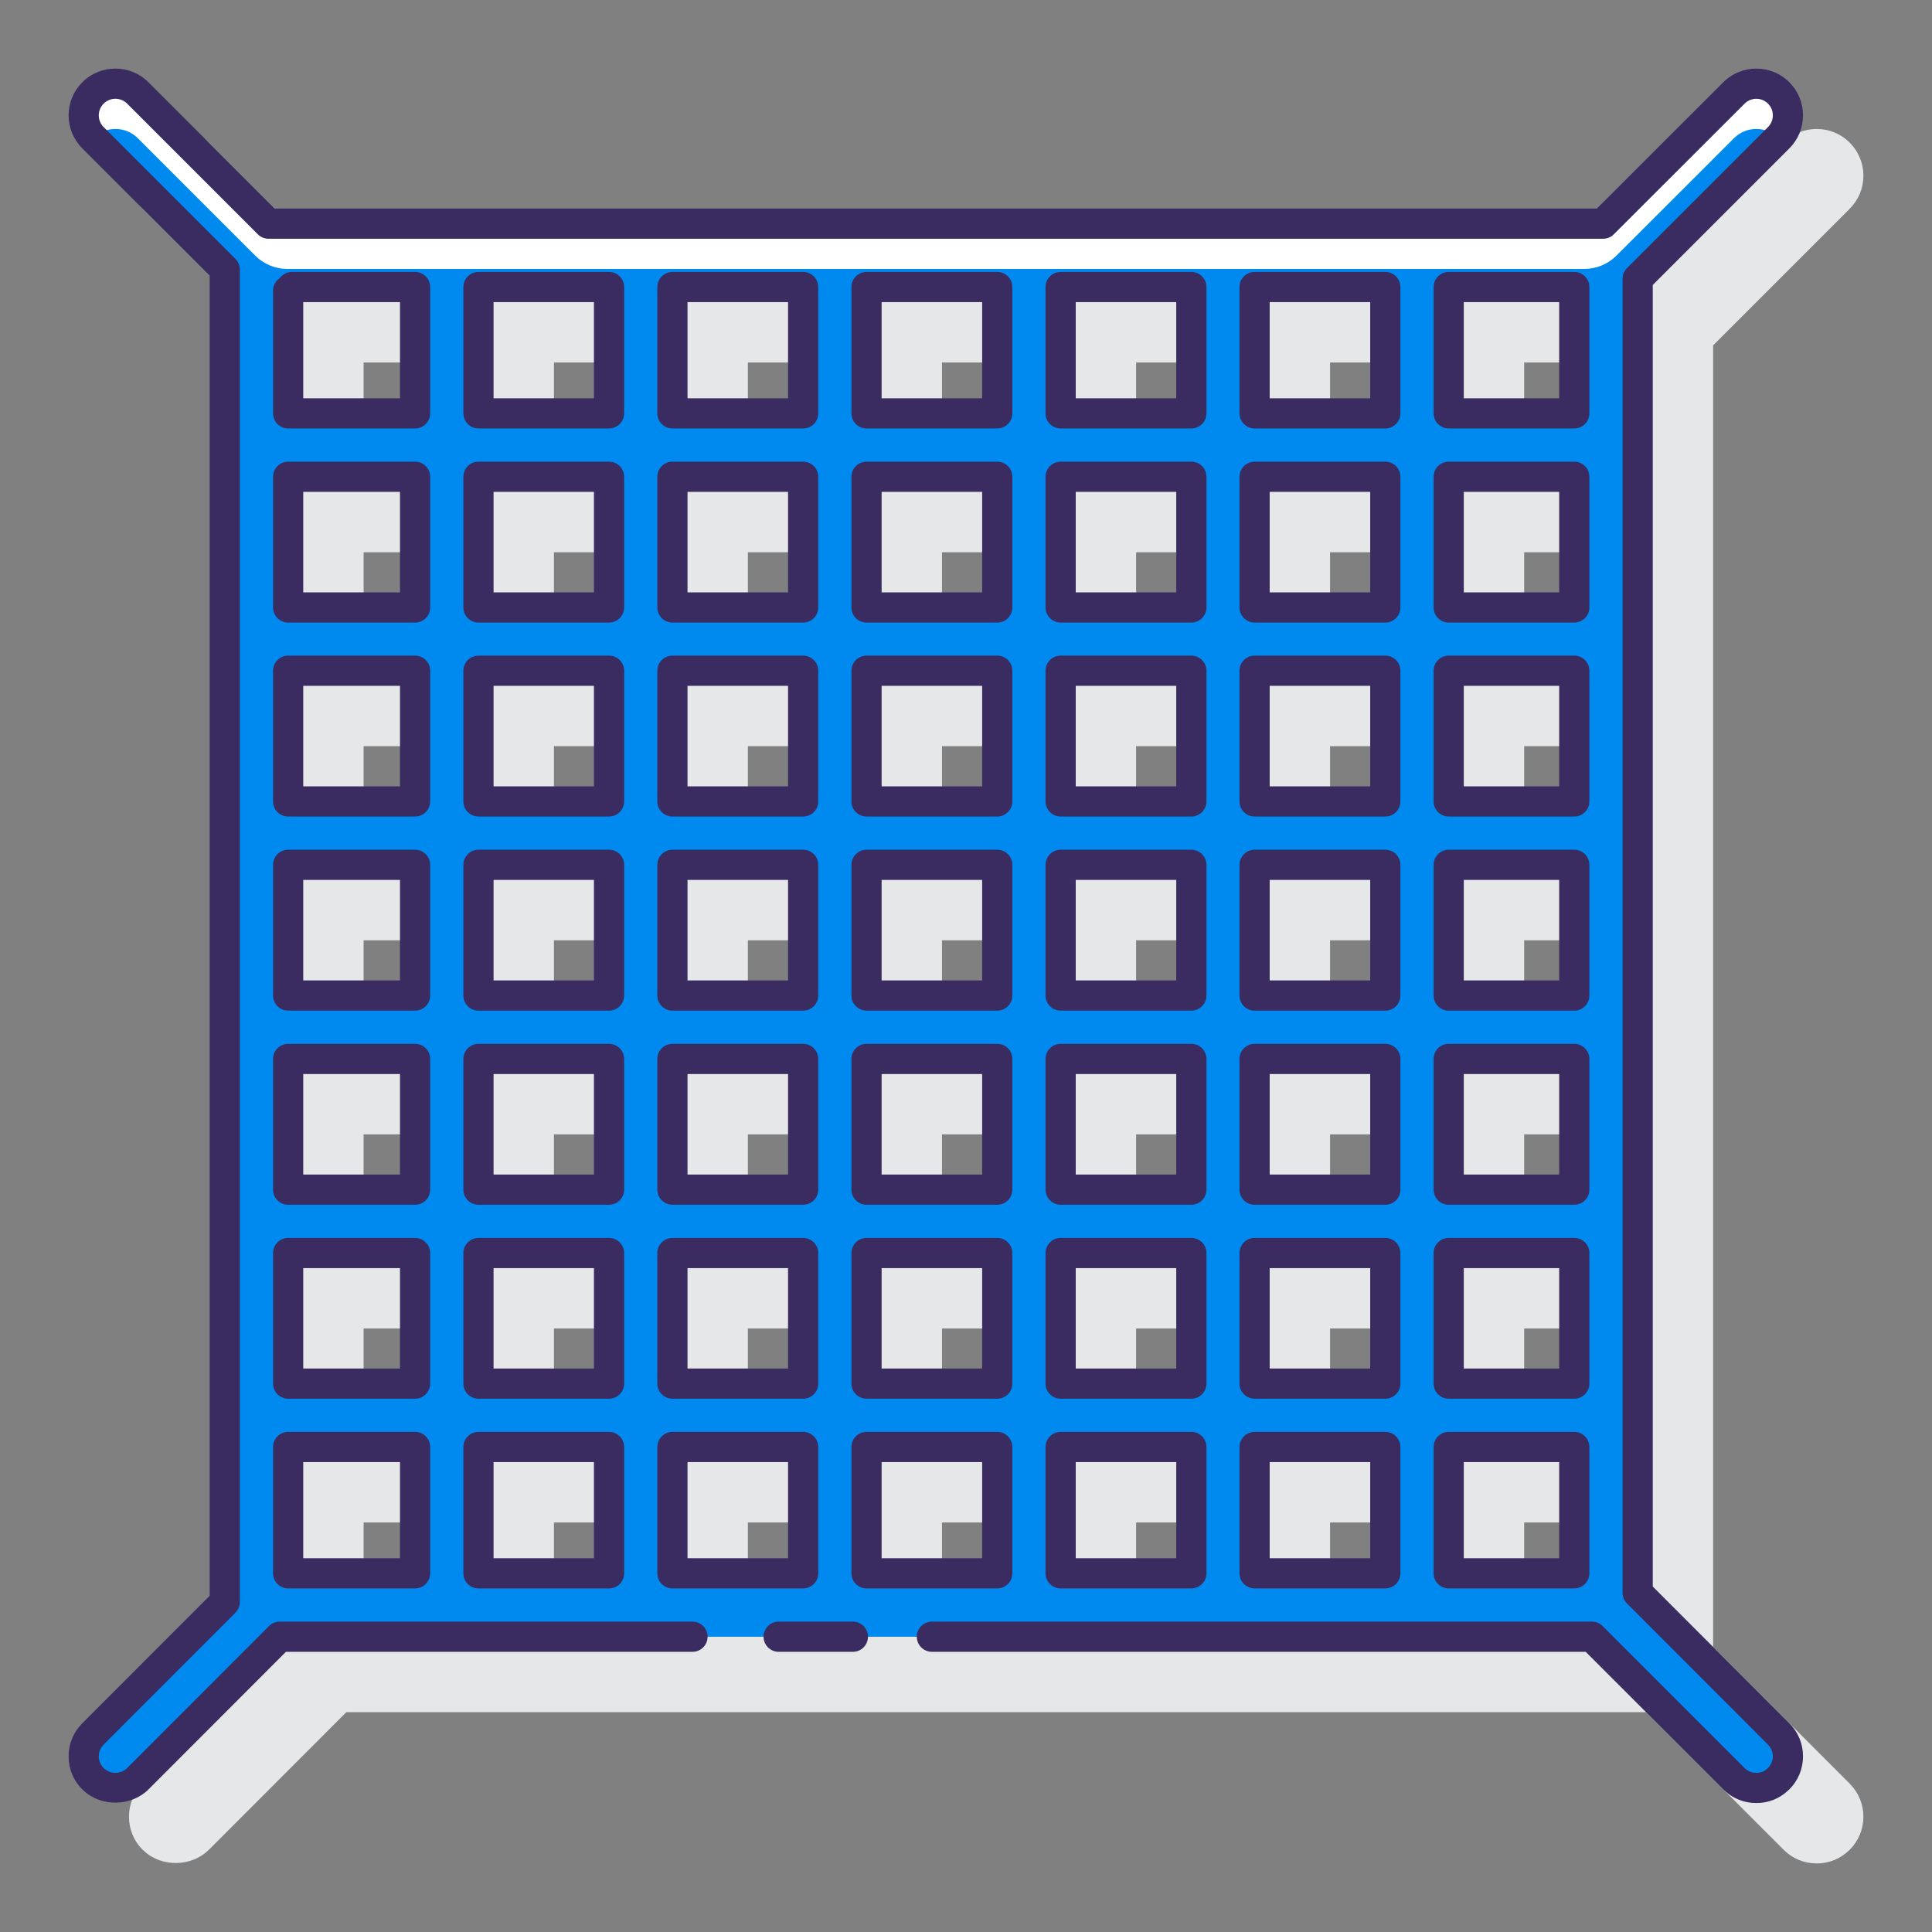 <?xml version="1.0" encoding="utf-8"?>
<!-- Generator: Adobe Illustrator 22.0.1, SVG Export Plug-In . SVG Version: 6.00 Build 0)  -->
<svg version="1.1" id="Layer_1" xmlns="http://www.w3.org/2000/svg" xmlns:xlink="http://www.w3.org/1999/xlink" x="0px" y="0px"
	 viewBox="0 0 128 128" style="enable-background:new 0 0 128 128;" xml:space="preserve">
<rect x="0" y="0" width="128" height="128" fill="#808080" stroke="none"/>
<style type="text/css">
	.st0{fill:#3A2C60;}
	.st1{fill:#E6E7E8;}
	.st2{fill:#6DC9F7;}
	.st3{fill:#FFFFFF;}
	.st4{fill:#FA759E;}
	.st5{fill:#FFD7E5;}
	.st6{fill:#D4FBFF;}
	.st7{fill:#0089EF;}
</style>
<g>
	<path class="st1" d="M113.5,109.112V22.88l9.047-9.047c0.585-0.585,0.908-1.364,0.908-2.192s-0.323-1.607-0.908-2.192
		c-1.206-1.206-3.168-1.206-4.374,0l-8.377,8.368H22.204l-8.367-8.367c-1.209-1.209-3.175-1.208-4.384,0
		c-0.585,0.585-0.908,1.364-0.908,2.192s0.323,1.607,0.928,2.212l8.417,8.417v87.452l-8.437,8.447
		c-0.585,0.585-0.908,1.364-0.908,2.192s0.323,1.607,0.891,2.174c0.035,0.037,0.074,0.072,0.115,0.103
		c1.168,1.089,3.157,1.044,4.287-0.086l9.107-9.116h86.111l9.117,9.117c0.583,0.583,1.359,0.903,2.187,0.903
		c0.797,0,1.536-0.291,2.095-0.822c0.033-0.025,0.063-0.052,0.092-0.081c0.585-0.585,0.908-1.364,0.908-2.192
		s-0.323-1.607-0.908-2.191L113.5,109.112z M107.3,100.866v6.37h-6.32v-6.37H107.3z M100.98,30.386v-6.37h6.32v6.37H100.98z
		 M100.98,43.247v-6.66h6.32v6.66H100.98z M100.98,56.096v-6.66h6.32v6.66H100.98z M100.98,68.957v-6.66h6.32v6.66H100.98z
		 M100.98,81.816v-6.66h6.32v6.66H100.98z M100.98,94.667v-6.65h6.32v6.65H100.98z M88.12,30.386v-6.37h6.66v6.37H88.12z
		 M94.78,36.586v6.66h-6.66v-6.66H94.78z M94.78,49.437v6.66h-6.66v-6.66H94.78z M94.78,62.296v6.66h-6.66v-6.66H94.78z
		 M94.78,75.156v6.66h-6.66v-6.66H94.78z M94.78,88.016v6.65h-6.66v-6.65H94.78z M94.78,100.866v6.37h-6.66v-6.37H94.78z
		 M75.27,30.386v-6.37h6.66v6.37H75.27z M75.27,43.247v-6.66h6.66v6.66H75.27z M75.27,56.096v-6.66h6.66v6.66H75.27z M75.27,68.957
		v-6.66h6.66v6.66H75.27z M75.27,81.816v-6.66h6.66v6.66H75.27z M75.27,94.667v-6.65h6.66v6.65H75.27z M81.93,100.866v6.37h-6.66
		v-6.37H81.93z M62.41,30.386v-6.37h6.66v6.37H62.41z M62.41,43.247v-6.66h6.66v6.66H62.41z M62.41,56.096v-6.66h6.66v6.66H62.41z
		 M62.41,68.957v-6.66h6.66v6.66H62.41z M62.41,81.816v-6.66h6.66v6.66H62.41z M62.41,94.667v-6.65h6.66v6.65H62.41z M69.07,100.866
		v6.37h-6.66v-6.37H69.07z M49.55,30.386v-6.37h6.66v6.37H49.55z M49.55,43.247v-6.66h6.66v6.66H49.55z M49.55,56.096v-6.66h6.66
		v6.66H49.55z M49.55,68.957v-6.66h6.66v6.66H49.55z M49.55,81.816v-6.66h6.66v6.66H49.55z M49.55,94.667v-6.65h6.66v6.65H49.55z
		 M56.21,100.866v6.37h-6.66v-6.37H56.21z M36.7,30.386v-6.37h6.65v6.37H36.7z M43.35,36.586v6.66H36.7v-6.66H43.35z M43.35,49.437
		v6.66H36.7v-6.66H43.35z M43.35,62.296v6.66H36.7v-6.66H43.35z M43.35,75.156v6.66H36.7v-6.66H43.35z M43.35,88.016v6.65H36.7
		v-6.65H43.35z M43.35,100.866v6.37H36.7v-6.37H43.35z M30.5,100.866v6.37h-6.41v-6.37H30.5z M24.09,30.386v-6.37h6.41v6.37H24.09z
		 M30.5,36.586v6.66h-6.41v-6.66H30.5z M30.5,49.437v6.66h-6.41v-6.66H30.5z M30.5,62.296v6.66h-6.41v-6.66H30.5z M30.5,75.156v6.66
		h-6.41v-6.66H30.5z M30.5,88.016v6.65h-6.41v-6.65H30.5z"/>
	<g>
		<path class="st7" d="M108.5,105.527v-87.06l9.34-9.34c0.82-0.82,0.82-2.15,0-2.97c-0.82-0.82-2.14-0.82-2.96,0l-8.67,8.66H17.79
			l-8.66-8.66c-0.82-0.82-2.15-0.82-2.97,0c-0.82,0.82-0.82,2.15,0,2.97l0.02,0.02l8.71,8.71v88.28l-8.73,8.74
			c-0.82,0.82-0.82,2.15,0,2.97c0.01,0.01,0.01,0.01,0.02,0.01c0.41,0.41,0.94,0.6,1.46,0.6c0.54,0,1.08-0.2,1.49-0.61l9.4-9.41
			h86.94l9.41,9.41c0.41,0.41,0.94,0.61,1.48,0.61c0.53,0,1.06-0.19,1.46-0.6c0.01,0,0.01,0,0.02-0.01c0.82-0.82,0.82-2.15,0-2.97
			L108.5,105.527z M27.5,104.237h-8.41v-8.37h8.41V104.237z M27.5,91.667h-8.41v-8.65h8.41V91.667z M27.5,78.817h-8.41v-8.66h8.41
			V78.817z M27.5,65.957h-8.41v-8.66h8.41V65.957z M27.5,53.097h-8.41v-8.66h8.41V53.097z M27.5,40.247h-8.41v-8.66h8.41V40.247z
			 M27.5,27.387h-8.41v-8.13c0.03-0.02,0.07-0.05,0.09-0.08c0.06-0.05,0.09-0.1,0.14-0.16h8.18V27.387z M40.35,104.237H31.7v-8.37
			h8.65V104.237z M40.35,91.667H31.7v-8.65h8.65V91.667z M40.35,78.817H31.7v-8.66h8.65V78.817z M40.35,65.957H31.7v-8.66h8.65
			V65.957z M40.35,53.097H31.7v-8.66h8.65V53.097z M40.35,40.247H31.7v-8.66h8.65V40.247z M40.35,27.387H31.7v-8.37h8.65V27.387z
			 M53.21,104.237h-8.66v-8.37h8.66V104.237z M53.21,91.667h-8.66v-8.65h8.66V91.667z M53.21,78.817h-8.66v-8.66h8.66V78.817z
			 M53.21,65.957h-8.66v-8.66h8.66V65.957z M53.21,53.097h-8.66v-8.66h8.66V53.097z M53.21,40.247h-8.66v-8.66h8.66V40.247z
			 M53.21,27.387h-8.66v-8.37h8.66V27.387z M66.07,104.237h-8.66v-8.37h8.66V104.237z M66.07,91.667h-8.66v-8.65h8.66V91.667z
			 M66.07,78.817h-8.66v-8.66h8.66V78.817z M66.07,65.957h-8.66v-8.66h8.66V65.957z M66.07,53.097h-8.66v-8.66h8.66V53.097z
			 M66.07,40.247h-8.66v-8.66h8.66V40.247z M66.07,27.387h-8.66v-8.37h8.66V27.387z M78.93,104.237h-8.66v-8.37h8.66V104.237z
			 M78.93,91.667h-8.66v-8.65h8.66V91.667z M78.93,78.817h-8.66v-8.66h8.66V78.817z M78.93,65.957h-8.66v-8.66h8.66V65.957z
			 M78.93,53.097h-8.66v-8.66h8.66V53.097z M78.93,40.247h-8.66v-8.66h8.66V40.247z M78.93,27.387h-8.66v-8.37h8.66V27.387z
			 M91.78,104.237h-8.66v-8.37h8.66V104.237z M91.78,91.667h-8.66v-8.65h8.66V91.667z M91.78,78.817h-8.66v-8.66h8.66V78.817z
			 M91.78,65.957h-8.66v-8.66h8.66V65.957z M91.78,53.097h-8.66v-8.66h8.66V53.097z M91.78,40.247h-8.66v-8.66h8.66V40.247z
			 M91.78,27.387h-8.66v-8.37h8.66V27.387z M104.3,104.237h-8.32v-8.37h8.32V104.237z M104.3,91.667h-8.32v-8.65h8.32V91.667z
			 M104.3,78.817h-8.32v-8.66h8.32V78.817z M104.3,65.957h-8.32v-8.66h8.32V65.957z M104.3,53.097h-8.32v-8.66h8.32V53.097z
			 M104.3,40.247h-8.32v-8.66h8.32V40.247z M104.3,27.387h-8.32v-8.37h8.32V27.387z"/>
		<g>
			<path class="st3" d="M6.176,9.144C6.998,8.339,8.315,8.342,9.13,9.157l7.781,7.781c0.563,0.563,1.327,0.879,2.123,0.879h85.934
				c0.796,0,1.559-0.316,2.122-0.878l7.791-7.782c0.815-0.815,2.122-0.818,2.943-0.013l0.017-0.017
				c0.616-0.616,0.821-1.564,0.44-2.347c-0.685-1.407-2.409-1.615-3.4-0.623l-8.67,8.66H17.79L9.215,6.242
				C8.438,5.465,7.172,5.316,6.321,6.011c-0.978,0.8-1.032,2.245-0.161,3.116L6.176,9.144z"/>
		</g>
		<g>
			<g>
				<g>
					<g>
						<path class="st0" d="M116.36,119.457c-0.828,0-1.605-0.321-2.187-0.903l-9.117-9.117H61.74c-0.552,0-1-0.448-1-1s0.448-1,1-1
							h43.729c0.265,0,0.52,0.105,0.707,0.293l9.41,9.41c0.262,0.262,0.565,0.317,0.773,0.317c0.207,0,0.504-0.052,0.744-0.298
							c0.024-0.024,0.048-0.047,0.074-0.068c0.184-0.212,0.277-0.463,0.277-0.729c0-0.294-0.114-0.57-0.322-0.777l-9.34-9.351
							c-0.188-0.188-0.292-0.441-0.292-0.707v-87.06c0-0.265,0.105-0.52,0.293-0.707l9.34-9.34c0.208-0.208,0.322-0.484,0.322-0.778
							s-0.114-0.57-0.322-0.777c-0.426-0.427-1.119-0.426-1.546,0l-8.67,8.661c-0.188,0.188-0.441,0.292-0.707,0.292H17.79
							c-0.265,0-0.52-0.105-0.707-0.293l-8.66-8.66c-0.429-0.429-1.127-0.429-1.556,0C6.659,7.072,6.545,7.348,6.545,7.642
							s0.114,0.57,0.322,0.778l8.73,8.73c0.188,0.188,0.293,0.442,0.293,0.707v88.28c0,0.265-0.105,0.519-0.292,0.707l-8.73,8.74
							c-0.208,0.208-0.323,0.484-0.323,0.778c0,0.27,0.097,0.525,0.273,0.726c0.023,0.02,0.046,0.04,0.068,0.062
							c0.268,0.267,0.587,0.307,0.754,0.307c0.3,0,0.578-0.113,0.783-0.317l9.399-9.41c0.188-0.188,0.442-0.293,0.708-0.293H45.88
							c0.552,0,1,0.448,1,1s-0.448,1-1,1H18.944l-9.107,9.117c-1.132,1.131-3.121,1.175-4.289,0.084
							c-0.04-0.031-0.078-0.064-0.112-0.101c-0.568-0.567-0.891-1.346-0.891-2.174s0.323-1.607,0.908-2.192l8.437-8.447V18.271
							L5.473,9.854C4.868,9.249,4.545,8.47,4.545,7.642S4.868,6.035,5.453,5.45c1.209-1.208,3.175-1.208,4.384,0l8.367,8.367h87.592
							l8.377-8.368c1.205-1.205,3.167-1.206,4.374,0c0.585,0.585,0.908,1.364,0.908,2.192s-0.323,1.607-0.908,2.192l-9.047,9.047
							v86.232l9.047,9.058c0.585,0.584,0.908,1.363,0.908,2.191s-0.323,1.607-0.908,2.192c-0.029,0.028-0.059,0.055-0.092,0.08
							C117.896,119.166,117.157,119.457,116.36,119.457z"/>
						<path class="st0" d="M56.505,109.437h-4.917c-0.552,0-1-0.448-1-1s0.448-1,1-1h4.917c0.552,0,1,0.448,1,1
							S57.058,109.437,56.505,109.437z"/>
						<path class="st0" d="M27.5,105.237h-8.41c-0.552,0-1-0.448-1-1v-8.37c0-0.552,0.448-1,1-1h8.41c0.552,0,1,0.448,1,1v8.37
							C28.5,104.789,28.052,105.237,27.5,105.237z M20.09,103.237h6.41v-6.37h-6.41V103.237z"/>
						<path class="st0" d="M27.5,92.667h-8.41c-0.552,0-1-0.448-1-1v-8.65c0-0.552,0.448-1,1-1h8.41c0.552,0,1,0.448,1,1v8.65
							C28.5,92.219,28.052,92.667,27.5,92.667z M20.09,90.667h6.41v-6.65h-6.41V90.667z"/>
						<path class="st0" d="M27.5,79.817h-8.41c-0.552,0-1-0.448-1-1v-8.66c0-0.552,0.448-1,1-1h8.41c0.552,0,1,0.448,1,1v8.66
							C28.5,79.369,28.052,79.817,27.5,79.817z M20.09,77.817h6.41v-6.66h-6.41V77.817z"/>
						<path class="st0" d="M27.5,66.957h-8.41c-0.552,0-1-0.448-1-1v-8.66c0-0.552,0.448-1,1-1h8.41c0.552,0,1,0.448,1,1v8.66
							C28.5,66.509,28.052,66.957,27.5,66.957z M20.09,64.957h6.41v-6.66h-6.41V64.957z"/>
						<path class="st0" d="M27.5,54.097h-8.41c-0.552,0-1-0.448-1-1v-8.66c0-0.552,0.448-1,1-1h8.41c0.552,0,1,0.448,1,1v8.66
							C28.5,53.649,28.052,54.097,27.5,54.097z M20.09,52.097h6.41v-6.66h-6.41V52.097z"/>
						<path class="st0" d="M27.5,41.247h-8.41c-0.552,0-1-0.448-1-1v-8.66c0-0.552,0.448-1,1-1h8.41c0.552,0,1,0.448,1,1v8.66
							C28.5,40.799,28.052,41.247,27.5,41.247z M20.09,39.247h6.41v-6.66h-6.41V39.247z"/>
						<path class="st0" d="M27.5,28.387h-8.41c-0.552,0-1-0.448-1-1v-8.13c0-0.308,0.142-0.597,0.381-0.785
							c0.022-0.023,0.046-0.044,0.071-0.064c0.19-0.229,0.48-0.391,0.778-0.391h8.18c0.552,0,1,0.448,1,1v8.37
							C28.5,27.939,28.052,28.387,27.5,28.387z M20.09,26.387h6.41v-6.37h-6.41V26.387z M18.344,18.627c0,0,0,0.001-0.001,0.001
							C18.344,18.628,18.344,18.628,18.344,18.627z M18.538,18.423L18.538,18.423L18.538,18.423z"/>
						<path class="st0" d="M40.35,105.237H31.7c-0.552,0-1-0.448-1-1v-8.37c0-0.552,0.448-1,1-1h8.65c0.552,0,1,0.448,1,1v8.37
							C41.35,104.789,40.902,105.237,40.35,105.237z M32.7,103.237h6.65v-6.37H32.7V103.237z"/>
						<path class="st0" d="M40.35,92.667H31.7c-0.552,0-1-0.448-1-1v-8.65c0-0.552,0.448-1,1-1h8.65c0.552,0,1,0.448,1,1v8.65
							C41.35,92.219,40.902,92.667,40.35,92.667z M32.7,90.667h6.65v-6.65H32.7V90.667z"/>
						<path class="st0" d="M40.35,79.817H31.7c-0.552,0-1-0.448-1-1v-8.66c0-0.552,0.448-1,1-1h8.65c0.552,0,1,0.448,1,1v8.66
							C41.35,79.369,40.902,79.817,40.35,79.817z M32.7,77.817h6.65v-6.66H32.7V77.817z"/>
						<path class="st0" d="M40.35,66.957H31.7c-0.552,0-1-0.448-1-1v-8.66c0-0.552,0.448-1,1-1h8.65c0.552,0,1,0.448,1,1v8.66
							C41.35,66.509,40.902,66.957,40.35,66.957z M32.7,64.957h6.65v-6.66H32.7V64.957z"/>
						<path class="st0" d="M40.35,54.097H31.7c-0.552,0-1-0.448-1-1v-8.66c0-0.552,0.448-1,1-1h8.65c0.552,0,1,0.448,1,1v8.66
							C41.35,53.649,40.902,54.097,40.35,54.097z M32.7,52.097h6.65v-6.66H32.7V52.097z"/>
						<path class="st0" d="M40.35,41.247H31.7c-0.552,0-1-0.448-1-1v-8.66c0-0.552,0.448-1,1-1h8.65c0.552,0,1,0.448,1,1v8.66
							C41.35,40.799,40.902,41.247,40.35,41.247z M32.7,39.247h6.65v-6.66H32.7V39.247z"/>
						<path class="st0" d="M40.35,28.387H31.7c-0.552,0-1-0.448-1-1v-8.37c0-0.552,0.448-1,1-1h8.65c0.552,0,1,0.448,1,1v8.37
							C41.35,27.939,40.902,28.387,40.35,28.387z M32.7,26.387h6.65v-6.37H32.7V26.387z"/>
						<path class="st0" d="M53.21,105.237h-8.66c-0.552,0-1-0.448-1-1v-8.37c0-0.552,0.448-1,1-1h8.66c0.552,0,1,0.448,1,1v8.37
							C54.21,104.789,53.762,105.237,53.21,105.237z M45.55,103.237h6.66v-6.37h-6.66V103.237z"/>
						<path class="st0" d="M53.21,92.667h-8.66c-0.552,0-1-0.448-1-1v-8.65c0-0.552,0.448-1,1-1h8.66c0.552,0,1,0.448,1,1v8.65
							C54.21,92.219,53.762,92.667,53.21,92.667z M45.55,90.667h6.66v-6.65h-6.66V90.667z"/>
						<path class="st0" d="M53.21,79.817h-8.66c-0.552,0-1-0.448-1-1v-8.66c0-0.552,0.448-1,1-1h8.66c0.552,0,1,0.448,1,1v8.66
							C54.21,79.369,53.762,79.817,53.21,79.817z M45.55,77.817h6.66v-6.66h-6.66V77.817z"/>
						<path class="st0" d="M53.21,66.957h-8.66c-0.552,0-1-0.448-1-1v-8.66c0-0.552,0.448-1,1-1h8.66c0.552,0,1,0.448,1,1v8.66
							C54.21,66.509,53.762,66.957,53.21,66.957z M45.55,64.957h6.66v-6.66h-6.66V64.957z"/>
						<path class="st0" d="M53.21,54.097h-8.66c-0.552,0-1-0.448-1-1v-8.66c0-0.552,0.448-1,1-1h8.66c0.552,0,1,0.448,1,1v8.66
							C54.21,53.649,53.762,54.097,53.21,54.097z M45.55,52.097h6.66v-6.66h-6.66V52.097z"/>
						<path class="st0" d="M53.21,41.247h-8.66c-0.552,0-1-0.448-1-1v-8.66c0-0.552,0.448-1,1-1h8.66c0.552,0,1,0.448,1,1v8.66
							C54.21,40.799,53.762,41.247,53.21,41.247z M45.55,39.247h6.66v-6.66h-6.66V39.247z"/>
						<path class="st0" d="M53.21,28.387h-8.66c-0.552,0-1-0.448-1-1v-8.37c0-0.552,0.448-1,1-1h8.66c0.552,0,1,0.448,1,1v8.37
							C54.21,27.939,53.762,28.387,53.21,28.387z M45.55,26.387h6.66v-6.37h-6.66V26.387z"/>
						<path class="st0" d="M66.07,105.237h-8.66c-0.552,0-1-0.448-1-1v-8.37c0-0.552,0.448-1,1-1h8.66c0.552,0,1,0.448,1,1v8.37
							C67.07,104.789,66.622,105.237,66.07,105.237z M58.41,103.237h6.66v-6.37h-6.66V103.237z"/>
						<path class="st0" d="M66.07,92.667h-8.66c-0.552,0-1-0.448-1-1v-8.65c0-0.552,0.448-1,1-1h8.66c0.552,0,1,0.448,1,1v8.65
							C67.07,92.219,66.622,92.667,66.07,92.667z M58.41,90.667h6.66v-6.65h-6.66V90.667z"/>
						<path class="st0" d="M66.07,79.817h-8.66c-0.552,0-1-0.448-1-1v-8.66c0-0.552,0.448-1,1-1h8.66c0.552,0,1,0.448,1,1v8.66
							C67.07,79.369,66.622,79.817,66.07,79.817z M58.41,77.817h6.66v-6.66h-6.66V77.817z"/>
						<path class="st0" d="M66.07,66.957h-8.66c-0.552,0-1-0.448-1-1v-8.66c0-0.552,0.448-1,1-1h8.66c0.552,0,1,0.448,1,1v8.66
							C67.07,66.509,66.622,66.957,66.07,66.957z M58.41,64.957h6.66v-6.66h-6.66V64.957z"/>
						<path class="st0" d="M66.07,54.097h-8.66c-0.552,0-1-0.448-1-1v-8.66c0-0.552,0.448-1,1-1h8.66c0.552,0,1,0.448,1,1v8.66
							C67.07,53.649,66.622,54.097,66.07,54.097z M58.41,52.097h6.66v-6.66h-6.66V52.097z"/>
						<path class="st0" d="M66.07,41.247h-8.66c-0.552,0-1-0.448-1-1v-8.66c0-0.552,0.448-1,1-1h8.66c0.552,0,1,0.448,1,1v8.66
							C67.07,40.799,66.622,41.247,66.07,41.247z M58.41,39.247h6.66v-6.66h-6.66V39.247z"/>
						<path class="st0" d="M66.07,28.387h-8.66c-0.552,0-1-0.448-1-1v-8.37c0-0.552,0.448-1,1-1h8.66c0.552,0,1,0.448,1,1v8.37
							C67.07,27.939,66.622,28.387,66.07,28.387z M58.41,26.387h6.66v-6.37h-6.66V26.387z"/>
						<path class="st0" d="M78.93,105.237h-8.66c-0.552,0-1-0.448-1-1v-8.37c0-0.552,0.448-1,1-1h8.66c0.552,0,1,0.448,1,1v8.37
							C79.93,104.789,79.482,105.237,78.93,105.237z M71.27,103.237h6.66v-6.37h-6.66V103.237z"/>
						<path class="st0" d="M78.93,92.667h-8.66c-0.552,0-1-0.448-1-1v-8.65c0-0.552,0.448-1,1-1h8.66c0.552,0,1,0.448,1,1v8.65
							C79.93,92.219,79.482,92.667,78.93,92.667z M71.27,90.667h6.66v-6.65h-6.66V90.667z"/>
						<path class="st0" d="M78.93,79.817h-8.66c-0.552,0-1-0.448-1-1v-8.66c0-0.552,0.448-1,1-1h8.66c0.552,0,1,0.448,1,1v8.66
							C79.93,79.369,79.482,79.817,78.93,79.817z M71.27,77.817h6.66v-6.66h-6.66V77.817z"/>
						<path class="st0" d="M78.93,66.957h-8.66c-0.552,0-1-0.448-1-1v-8.66c0-0.552,0.448-1,1-1h8.66c0.552,0,1,0.448,1,1v8.66
							C79.93,66.509,79.482,66.957,78.93,66.957z M71.27,64.957h6.66v-6.66h-6.66V64.957z"/>
						<path class="st0" d="M78.93,54.097h-8.66c-0.552,0-1-0.448-1-1v-8.66c0-0.552,0.448-1,1-1h8.66c0.552,0,1,0.448,1,1v8.66
							C79.93,53.649,79.482,54.097,78.93,54.097z M71.27,52.097h6.66v-6.66h-6.66V52.097z"/>
						<path class="st0" d="M78.93,41.247h-8.66c-0.552,0-1-0.448-1-1v-8.66c0-0.552,0.448-1,1-1h8.66c0.552,0,1,0.448,1,1v8.66
							C79.93,40.799,79.482,41.247,78.93,41.247z M71.27,39.247h6.66v-6.66h-6.66V39.247z"/>
						<path class="st0" d="M78.93,28.387h-8.66c-0.552,0-1-0.448-1-1v-8.37c0-0.552,0.448-1,1-1h8.66c0.552,0,1,0.448,1,1v8.37
							C79.93,27.939,79.482,28.387,78.93,28.387z M71.27,26.387h6.66v-6.37h-6.66V26.387z"/>
						<path class="st0" d="M91.78,105.237h-8.66c-0.552,0-1-0.448-1-1v-8.37c0-0.552,0.448-1,1-1h8.66c0.552,0,1,0.448,1,1v8.37
							C92.78,104.789,92.332,105.237,91.78,105.237z M84.12,103.237h6.66v-6.37h-6.66V103.237z"/>
						<path class="st0" d="M91.78,92.667h-8.66c-0.552,0-1-0.448-1-1v-8.65c0-0.552,0.448-1,1-1h8.66c0.552,0,1,0.448,1,1v8.65
							C92.78,92.219,92.332,92.667,91.78,92.667z M84.12,90.667h6.66v-6.65h-6.66V90.667z"/>
						<path class="st0" d="M91.78,79.817h-8.66c-0.552,0-1-0.448-1-1v-8.66c0-0.552,0.448-1,1-1h8.66c0.552,0,1,0.448,1,1v8.66
							C92.78,79.369,92.332,79.817,91.78,79.817z M84.12,77.817h6.66v-6.66h-6.66V77.817z"/>
						<path class="st0" d="M91.78,66.957h-8.66c-0.552,0-1-0.448-1-1v-8.66c0-0.552,0.448-1,1-1h8.66c0.552,0,1,0.448,1,1v8.66
							C92.78,66.509,92.332,66.957,91.78,66.957z M84.12,64.957h6.66v-6.66h-6.66V64.957z"/>
						<path class="st0" d="M91.78,54.097h-8.66c-0.552,0-1-0.448-1-1v-8.66c0-0.552,0.448-1,1-1h8.66c0.552,0,1,0.448,1,1v8.66
							C92.78,53.649,92.332,54.097,91.78,54.097z M84.12,52.097h6.66v-6.66h-6.66V52.097z"/>
						<path class="st0" d="M91.78,41.247h-8.66c-0.552,0-1-0.448-1-1v-8.66c0-0.552,0.448-1,1-1h8.66c0.552,0,1,0.448,1,1v8.66
							C92.78,40.799,92.332,41.247,91.78,41.247z M84.12,39.247h6.66v-6.66h-6.66V39.247z"/>
						<path class="st0" d="M91.78,28.387h-8.66c-0.552,0-1-0.448-1-1v-8.37c0-0.552,0.448-1,1-1h8.66c0.552,0,1,0.448,1,1v8.37
							C92.78,27.939,92.332,28.387,91.78,28.387z M84.12,26.387h6.66v-6.37h-6.66V26.387z"/>
						<path class="st0" d="M104.3,105.237h-8.32c-0.552,0-1-0.448-1-1v-8.37c0-0.552,0.448-1,1-1h8.32c0.552,0,1,0.448,1,1v8.37
							C105.3,104.789,104.852,105.237,104.3,105.237z M96.98,103.237h6.32v-6.37h-6.32V103.237z"/>
						<path class="st0" d="M104.3,92.667h-8.32c-0.552,0-1-0.448-1-1v-8.65c0-0.552,0.448-1,1-1h8.32c0.552,0,1,0.448,1,1v8.65
							C105.3,92.219,104.852,92.667,104.3,92.667z M96.98,90.667h6.32v-6.65h-6.32V90.667z"/>
						<path class="st0" d="M104.3,79.817h-8.32c-0.552,0-1-0.448-1-1v-8.66c0-0.552,0.448-1,1-1h8.32c0.552,0,1,0.448,1,1v8.66
							C105.3,79.369,104.852,79.817,104.3,79.817z M96.98,77.817h6.32v-6.66h-6.32V77.817z"/>
						<path class="st0" d="M104.3,66.957h-8.32c-0.552,0-1-0.448-1-1v-8.66c0-0.552,0.448-1,1-1h8.32c0.552,0,1,0.448,1,1v8.66
							C105.3,66.509,104.852,66.957,104.3,66.957z M96.98,64.957h6.32v-6.66h-6.32V64.957z"/>
						<path class="st0" d="M104.3,54.097h-8.32c-0.552,0-1-0.448-1-1v-8.66c0-0.552,0.448-1,1-1h8.32c0.552,0,1,0.448,1,1v8.66
							C105.3,53.649,104.852,54.097,104.3,54.097z M96.98,52.097h6.32v-6.66h-6.32V52.097z"/>
						<path class="st0" d="M104.3,41.247h-8.32c-0.552,0-1-0.448-1-1v-8.66c0-0.552,0.448-1,1-1h8.32c0.552,0,1,0.448,1,1v8.66
							C105.3,40.799,104.852,41.247,104.3,41.247z M96.98,39.247h6.32v-6.66h-6.32V39.247z"/>
						<path class="st0" d="M104.3,28.387h-8.32c-0.552,0-1-0.448-1-1v-8.37c0-0.552,0.448-1,1-1h8.32c0.552,0,1,0.448,1,1v8.37
							C105.3,27.939,104.852,28.387,104.3,28.387z M96.98,26.387h6.32v-6.37h-6.32V26.387z"/>
					</g>
				</g>
			</g>
		</g>
	</g>
</g>
</svg>
